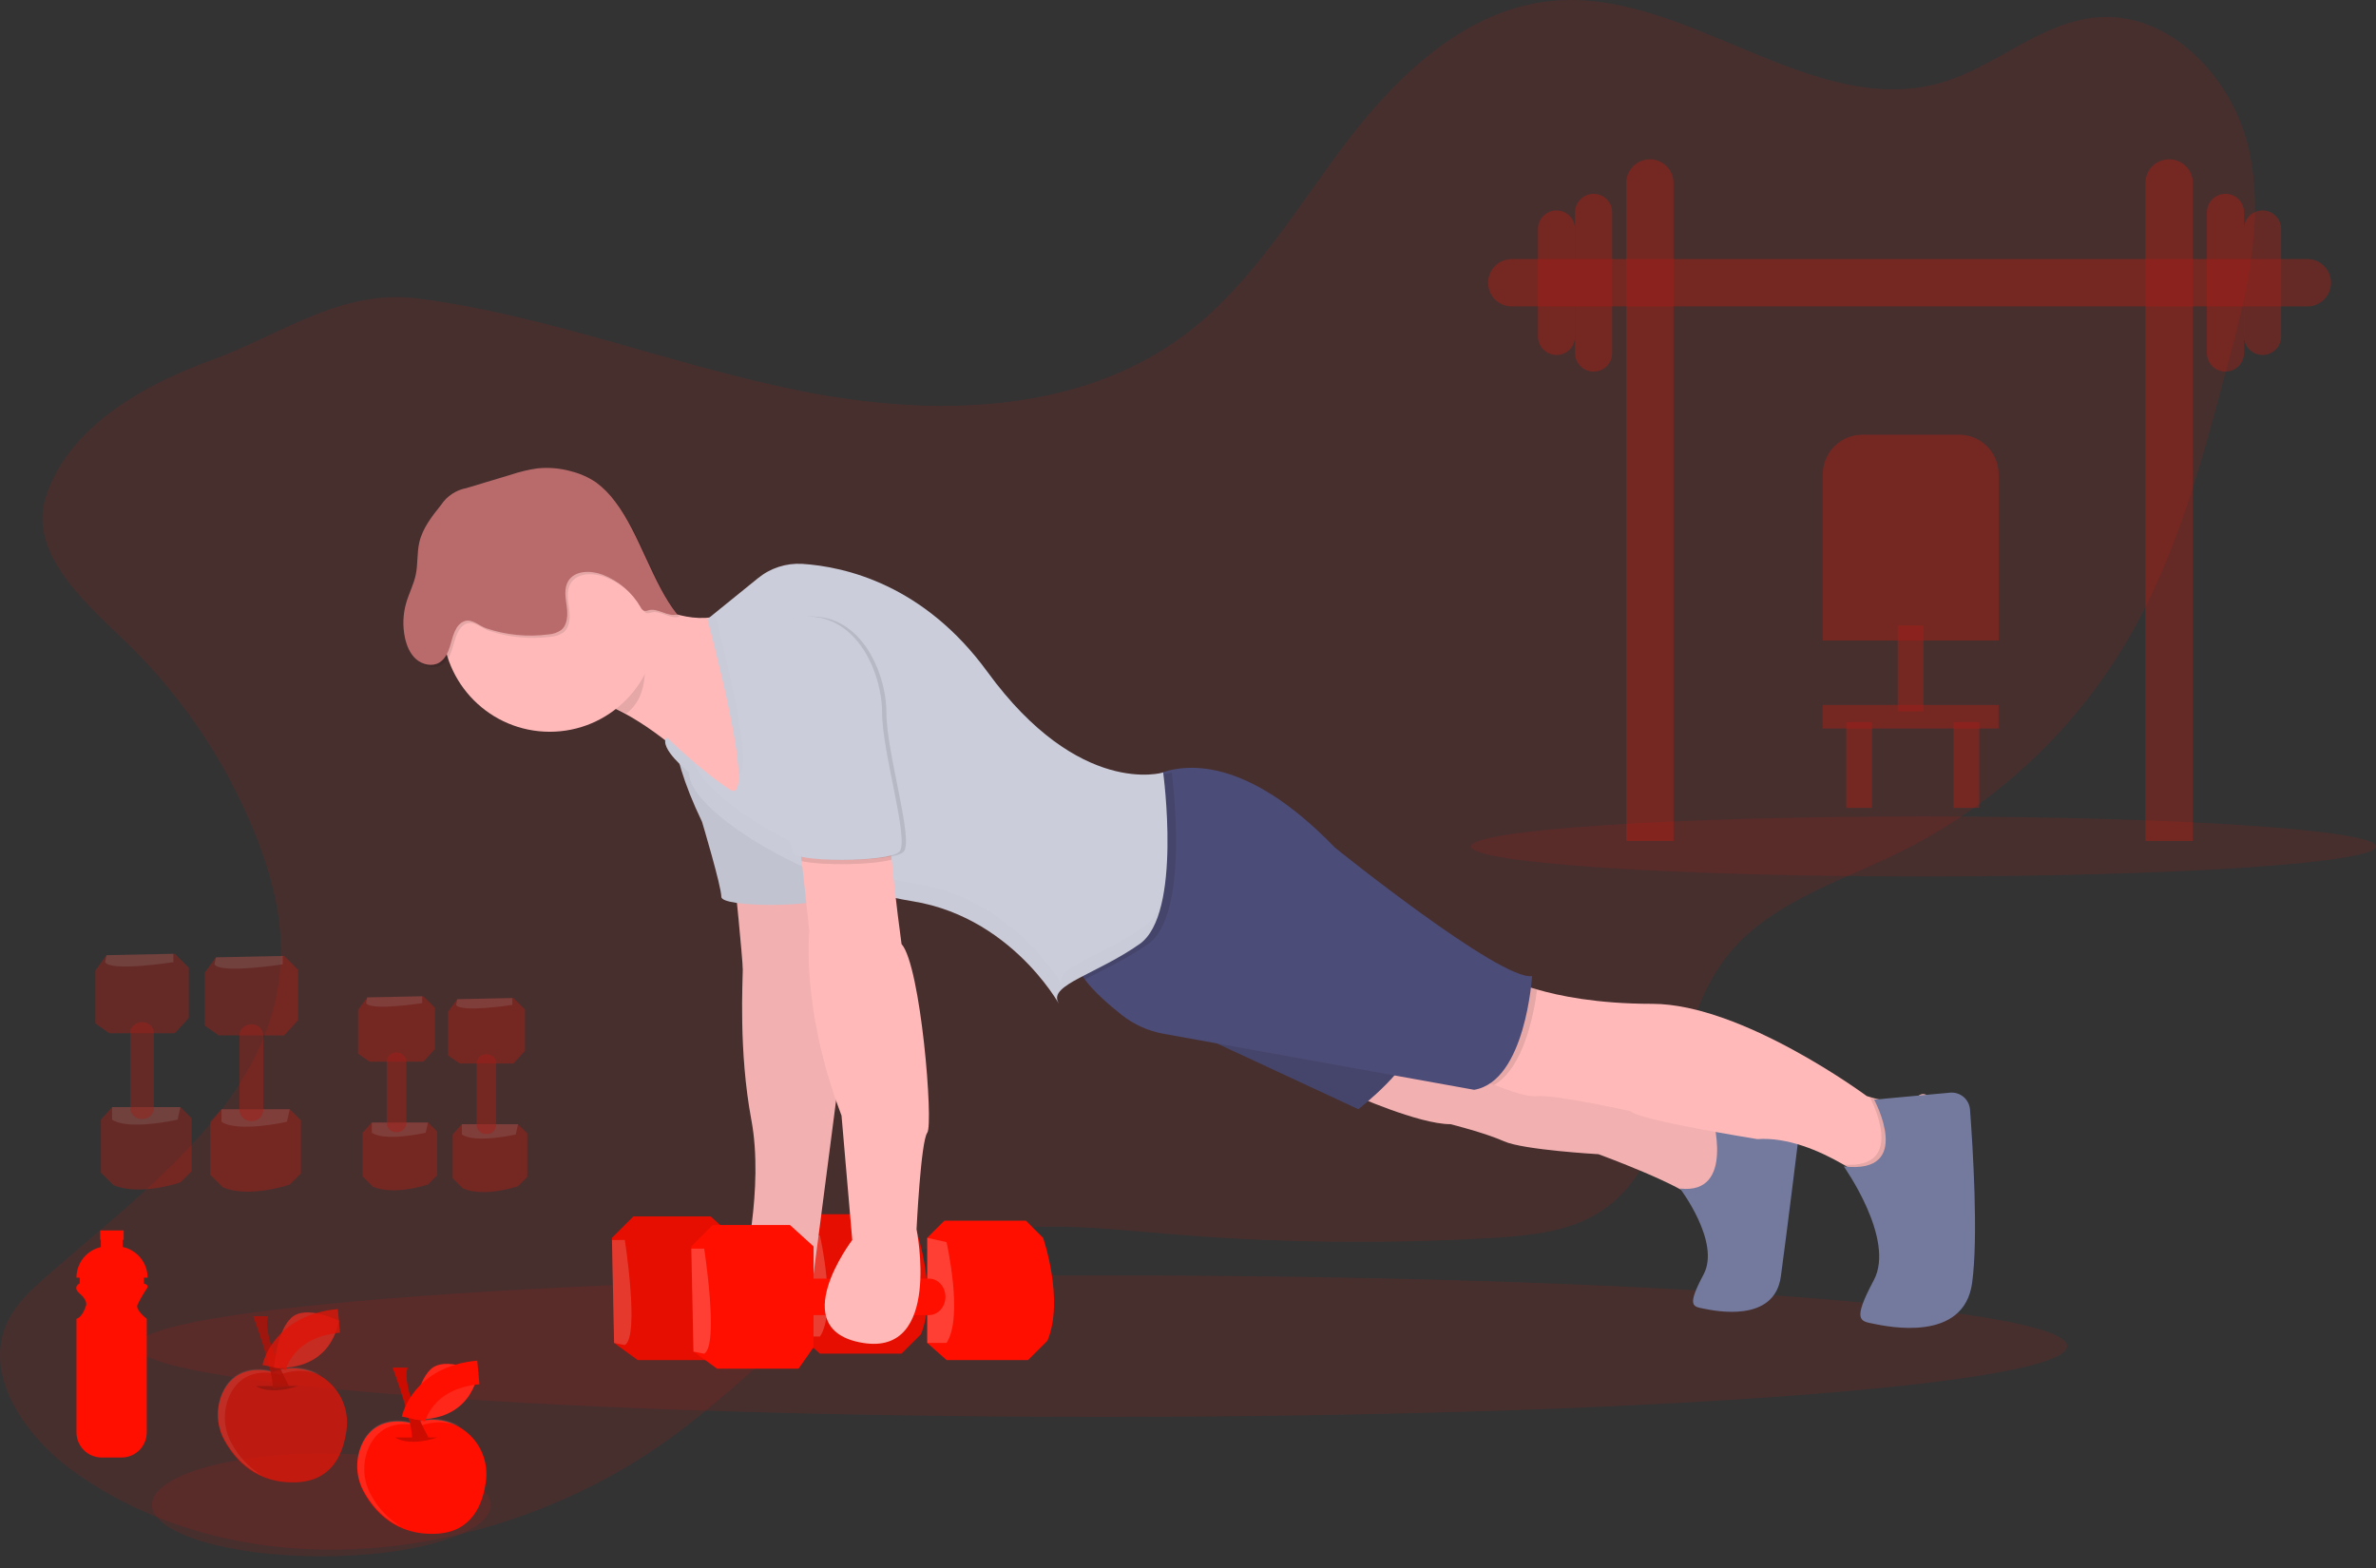<svg width="100" height="66" viewBox="0 0 100 66" fill="none" xmlns="http://www.w3.org/2000/svg">
<rect x="0" y="0" width="100" height="66" fill="#333333" stroke="none"/>
<g clip-path="url(#clip0)">
<path opacity="0.1" d="M1.936 20.886C1.183 23.165 3.397 25.215 5.138 26.866C7.521 29.131 9.402 31.872 10.658 34.91C11.415 36.747 11.941 38.722 11.8 40.704C11.4 46.323 6.108 50.067 1.879 53.79C1.28 54.322 0.681 54.879 0.332 55.597C-0.788 57.9 1.117 60.554 3.215 62.022C10.686 67.25 21.471 65.695 28.718 60.16C32.471 57.294 35.696 53.396 40.244 52.121C43.152 51.31 46.238 51.695 49.247 51.945C53.758 52.319 58.291 52.372 62.81 52.106C64.396 52.008 66.055 51.855 67.383 50.983C70.747 48.779 70.179 43.554 72.607 40.348C74.352 38.044 77.333 37.156 79.928 35.882C83.923 33.911 87.256 30.818 89.519 26.982C91.603 23.436 92.682 19.405 93.735 15.43C94.529 12.444 95.326 9.316 94.654 6.3C93.981 3.283 91.326 0.466 88.248 0.731C85.884 0.934 84.004 2.802 81.727 3.47C76.274 5.076 70.98 -0.501 65.323 0.037C61.762 0.375 58.889 3.076 56.718 5.919C54.546 8.762 52.708 11.963 49.84 14.105C45.379 17.438 39.267 17.556 33.807 16.476C28.346 15.397 23.107 13.272 17.585 12.564C14.332 12.148 11.839 14.086 8.91 15.152C6.221 16.13 2.932 17.871 1.936 20.886Z" fill="#FF0F00"/>
<path opacity="0.1" d="M13.524 65.508C17.463 65.508 20.656 64.538 20.656 63.341C20.656 62.145 17.463 61.175 13.524 61.175C9.586 61.175 6.393 62.145 6.393 63.341C6.393 64.538 9.586 65.508 13.524 65.508Z" fill="#FF0F00"/>
<path opacity="0.1" d="M80.954 36.893C91.473 36.893 100 36.327 100 35.629C100 34.931 91.473 34.366 80.954 34.366C70.435 34.366 61.908 34.931 61.908 35.629C61.908 36.327 70.435 36.893 80.954 36.893Z" fill="#FF0F00"/>
<g opacity="0.5">
<path opacity="0.5" d="M69.439 6.706C69.703 6.706 69.957 6.811 70.144 6.998C70.33 7.184 70.435 7.438 70.435 7.702V35.398H68.443V7.701C68.443 7.437 68.548 7.184 68.735 6.997C68.922 6.811 69.175 6.706 69.439 6.706Z" fill="#FF0F00"/>
<path opacity="0.5" d="M91.295 6.706C91.559 6.706 91.812 6.811 91.999 6.998C92.186 7.184 92.291 7.438 92.291 7.702V35.398H90.294V7.701C90.294 7.57 90.32 7.44 90.371 7.319C90.421 7.198 90.495 7.088 90.588 6.996C90.681 6.903 90.791 6.83 90.912 6.78C91.034 6.73 91.164 6.705 91.295 6.706Z" fill="#FF0F00"/>
<path opacity="0.5" d="M97.109 12.897C97.659 12.897 98.105 12.451 98.105 11.901C98.105 11.351 97.659 10.905 97.109 10.905L63.627 10.905C63.076 10.905 62.63 11.351 62.63 11.901C62.63 12.451 63.076 12.897 63.627 12.897L97.109 12.897Z" fill="#FF0F00"/>
<path opacity="0.5" d="M67.851 8.939C67.851 8.508 67.502 8.159 67.071 8.159C66.64 8.159 66.29 8.508 66.29 8.939V14.861C66.29 15.292 66.64 15.641 67.071 15.641C67.502 15.641 67.851 15.292 67.851 14.861V8.939Z" fill="#FF0F00"/>
<path opacity="0.5" d="M66.29 9.639C66.29 9.208 65.941 8.859 65.51 8.859C65.079 8.859 64.729 9.208 64.729 9.639V14.162C64.729 14.593 65.079 14.942 65.51 14.942C65.941 14.942 66.29 14.593 66.29 14.162V9.639Z" fill="#FF0F00"/>
<path opacity="0.5" d="M92.883 14.861C92.883 15.292 93.233 15.641 93.664 15.641C94.095 15.641 94.444 15.292 94.444 14.861V8.939C94.444 8.508 94.095 8.159 93.664 8.159C93.233 8.159 92.883 8.508 92.883 8.939V14.861Z" fill="#FF0F00"/>
<path opacity="0.5" d="M94.444 14.161C94.444 14.592 94.794 14.941 95.225 14.941C95.656 14.941 96.005 14.592 96.005 14.161V9.638C96.005 9.207 95.656 8.858 95.225 8.858C94.794 8.858 94.444 9.207 94.444 9.638V14.161Z" fill="#FF0F00"/>
</g>
<g opacity="0.5">
<path opacity="0.5" d="M78.378 18.298H82.451C82.893 18.298 83.317 18.474 83.629 18.786C83.942 19.099 84.118 19.523 84.118 19.965V26.961H76.716V19.965C76.716 19.523 76.891 19.1 77.203 18.788C77.514 18.475 77.937 18.299 78.378 18.298Z" fill="#FF0F00"/>
<path opacity="0.5" d="M80.954 26.332H79.871V29.943H80.954V26.332Z" fill="#FF0F00"/>
<path opacity="0.5" d="M78.787 30.394H77.704V34.005H78.787V30.394Z" fill="#FF0F00"/>
<path opacity="0.5" d="M83.301 30.394H82.218V34.005H83.301V30.394Z" fill="#FF0F00"/>
<path opacity="0.5" d="M84.114 29.672H76.712V30.665H84.114V29.672Z" fill="#FF0F00"/>
</g>
<path opacity="0.1" d="M46.381 59.64C68.815 59.64 87.001 58.307 87.001 56.662C87.001 55.017 68.815 53.683 46.381 53.683C23.948 53.683 5.762 55.017 5.762 56.662C5.762 58.307 23.948 59.64 46.381 59.64Z" fill="#FF0F00"/>
<path d="M56.898 46.055C56.898 46.055 59.696 47.319 61.05 47.319C61.05 47.319 62.494 47.679 63.305 48.041C64.116 48.403 67.276 48.582 67.276 48.582C67.276 48.582 70.978 49.936 71.428 50.569C71.879 51.201 73.233 48.314 73.233 48.314L72.511 46.509L58.883 43.891L56.898 46.055Z" fill="#FFB9B9"/>
<path opacity="0.05" d="M56.898 46.055C56.898 46.055 59.696 47.319 61.05 47.319C61.05 47.319 62.494 47.679 63.305 48.041C64.116 48.403 67.276 48.582 67.276 48.582C67.276 48.582 70.978 49.936 71.428 50.569C71.879 51.201 73.233 48.314 73.233 48.314L72.511 46.509L58.883 43.891L56.898 46.055Z" fill="black"/>
<path d="M70.709 50.028C70.709 50.028 72.423 52.282 71.702 53.638C70.98 54.994 71.251 54.992 71.702 55.083C72.153 55.173 74.68 55.715 74.952 53.728C75.223 51.742 75.765 47.32 75.765 47.32L72.059 46.958C72.059 46.958 73.056 50.298 70.709 50.028Z" fill="#737A9D"/>
<path d="M49.406 43.077L57.169 46.687C57.169 46.687 59.606 44.791 59.424 43.799L50.397 41.632L49.406 43.077Z" fill="#4C4C78"/>
<path opacity="0.1" d="M49.406 43.077L57.169 46.687C57.169 46.687 59.606 44.791 59.424 43.799L50.397 41.632L49.406 43.077Z" fill="black"/>
<path d="M81.992 47.771L81.177 49.756L79.284 50.205C78.754 49.763 78.187 49.366 77.589 49.021C76.571 48.432 75.23 47.857 73.962 47.948C73.962 47.948 68.907 47.135 68.636 46.772C68.636 46.772 65.386 46.049 64.665 46.139C64.317 46.182 63.569 45.932 62.888 45.661C62.158 45.367 61.505 45.056 61.505 45.056L63.852 41.355C64.126 41.473 64.407 41.571 64.695 41.649C65.592 41.912 67.207 42.253 69.539 42.253C73.33 42.253 78.566 46.134 78.566 46.134C78.566 46.134 78.618 46.152 78.707 46.178C79.099 46.297 80.217 46.577 80.732 46.134C81.36 45.604 81.992 47.771 81.992 47.771Z" fill="#FFB9B9"/>
<path opacity="0.1" d="M81.992 47.771L81.177 49.756L79.284 50.205C78.754 49.763 78.187 49.366 77.589 49.021C80.342 49.228 78.698 46.188 78.698 46.188H78.704C79.096 46.307 80.214 46.586 80.73 46.144C81.36 45.604 81.992 47.771 81.992 47.771Z" fill="black"/>
<path d="M77.6 49.097C77.6 49.097 79.783 52.159 78.865 53.883C77.946 55.608 78.29 55.607 78.865 55.722C79.439 55.838 82.658 56.527 83.002 53.999C83.267 52.055 83.034 48.324 82.913 46.704C82.905 46.602 82.877 46.502 82.83 46.411C82.784 46.319 82.719 46.238 82.641 46.172C82.563 46.106 82.472 46.056 82.374 46.025C82.277 45.994 82.174 45.983 82.072 45.992L78.878 46.286C78.878 46.286 80.588 49.442 77.6 49.097Z" fill="#737A9D"/>
<path d="M25.756 52.103L25.846 56.526L26.839 57.248H30.27L30.901 56.346V52.103L29.908 51.2H26.659L25.756 52.103Z" fill="#FF0F00"/>
<path opacity="0.2" d="M26.297 52.193C26.297 52.193 26.93 56.255 26.297 56.617L25.846 56.526L25.756 52.194L26.297 52.193Z" fill="white"/>
<path d="M33.699 51.832L34.422 51.11H37.853L38.575 51.832C38.575 51.832 39.478 54.45 38.756 56.165L37.941 56.977H34.51L33.697 56.255L33.699 51.832Z" fill="#FF0F00"/>
<path opacity="0.1" d="M25.756 52.103L25.846 56.526L26.839 57.248H30.27L30.901 56.346V52.103L29.908 51.2H26.659L25.756 52.103Z" fill="black"/>
<path opacity="0.1" d="M33.699 51.832L34.422 51.11H37.853L38.575 51.832C38.575 51.832 39.478 54.45 38.756 56.165L37.941 56.977H34.51L33.697 56.255L33.699 51.832Z" fill="black"/>
<path opacity="0.2" d="M34.51 52.013C34.51 52.013 35.233 55.173 34.51 56.255H33.697V51.832L34.51 52.013Z" fill="white"/>
<path d="M30.901 36.848C30.901 36.848 31.262 40.369 31.262 40.82C31.262 41.271 31.081 44.251 31.623 47.138C32.164 50.026 31.262 53.636 31.262 53.636H34.24L35.504 43.887L34.601 38.742L34.24 37.118L30.901 36.848Z" fill="#FFB9B9"/>
<path opacity="0.05" d="M30.901 36.848C30.901 36.848 31.262 40.369 31.262 40.82C31.262 41.271 31.081 44.251 31.623 47.138C32.164 50.026 31.262 53.636 31.262 53.636H34.24L35.504 43.887L34.601 38.742L34.24 37.118L30.901 36.848Z" fill="black"/>
<path d="M30.36 27.912C30.36 27.912 26.388 28.002 29.547 34.591C29.547 34.591 30.36 37.299 30.36 37.751C30.36 38.203 34.422 38.202 34.87 37.751C35.318 37.3 34.147 33.599 34.147 31.883C34.147 30.168 32.977 27.371 30.36 27.912Z" fill="#CBCDDA"/>
<path opacity="0.05" d="M30.36 27.912C30.36 27.912 26.388 28.002 29.547 34.591C29.547 34.591 30.36 37.299 30.36 37.751C30.36 38.203 34.422 38.202 34.87 37.751C35.318 37.3 34.147 33.599 34.147 31.883C34.147 30.168 32.977 27.371 30.36 27.912Z" fill="black"/>
<path d="M25.576 24.028C25.576 24.028 29.007 27.729 31.894 25.022L31.533 34.59C31.533 34.59 26.839 28.904 23.592 29.355L25.576 24.028Z" fill="#FFB9B9"/>
<path opacity="0.1" d="M64.691 41.66C64.554 42.718 64.122 44.945 62.884 45.667C62.154 45.373 61.501 45.062 61.501 45.062L63.848 41.361C64.121 41.48 64.403 41.58 64.691 41.66Z" fill="black"/>
<path d="M64.481 41.087C64.481 41.087 64.21 45.511 62.043 45.872L48.957 43.511C48.322 43.395 47.725 43.126 47.218 42.727C46.689 42.311 46.041 41.746 45.658 41.228C45.45 40.946 45.325 40.676 45.345 40.454C45.435 39.461 49.407 37.114 48.053 32.962C48.245 32.809 48.46 32.686 48.688 32.597C49.819 32.127 52.421 31.782 56.176 35.67C56.176 35.675 63.127 41.272 64.481 41.087Z" fill="#4C4C78"/>
<path d="M29.096 52.464L29.186 56.887L30.178 57.61H33.609L34.241 56.707V52.464L33.248 51.562H29.998L29.096 52.464Z" fill="#FF0F00"/>
<path opacity="0.2" d="M29.637 52.558C29.637 52.558 30.27 56.62 29.637 56.981L29.186 56.891L29.096 52.558H29.637Z" fill="white"/>
<path d="M39.025 52.103L39.748 51.38H43.179L43.902 52.103C43.902 52.103 44.805 54.721 44.082 56.435L43.269 57.248H39.838L39.025 56.526V52.103Z" fill="#FF0F00"/>
<path opacity="0.2" d="M39.837 52.283C39.837 52.283 40.56 55.443 39.837 56.526H39.024V52.103L39.837 52.283Z" fill="white"/>
<path d="M34.216 53.819H39.099C39.481 53.819 39.791 54.162 39.791 54.586C39.791 55.01 39.481 55.354 39.099 55.354H34.216C33.801 55.354 33.479 54.953 33.529 54.497C33.57 54.11 33.866 53.819 34.216 53.819Z" fill="#FF0F00"/>
<path opacity="0.1" d="M48.323 39.736C47.357 40.413 46.339 40.856 45.657 41.233C45.449 40.951 45.324 40.681 45.344 40.459C45.434 39.466 49.406 37.119 48.052 32.967C48.245 32.814 48.459 32.691 48.687 32.602C48.899 32.597 49.11 32.569 49.316 32.516C49.316 32.516 50.127 38.472 48.323 39.736Z" fill="black"/>
<path d="M28.058 31.026C28.058 31.026 29.412 32.379 30.721 33.237C31.928 34.028 29.773 26.061 29.773 26.061C29.773 26.061 31.11 24.982 31.895 24.342C32.42 23.911 33.088 23.694 33.766 23.734C35.573 23.851 38.882 24.611 41.553 28.273C45.434 33.599 48.955 32.516 48.955 32.516C48.955 32.516 49.768 38.474 47.962 39.737C46.156 41.001 44.171 41.452 44.53 42.175C44.89 42.897 42.906 38.654 38.392 37.932C33.879 37.211 28.914 34.051 29.005 32.517C29.006 32.516 27.697 31.479 28.058 31.026Z" fill="#CBCDDA"/>
<path opacity="0.1" d="M27.11 26.381C27.109 26.12 27.087 25.86 27.041 25.603C25.859 25.015 26.027 24.215 26.027 24.215L24.04 29.54C24.767 29.442 25.566 29.646 26.368 30.03C27.424 29.196 27.11 27.822 27.11 26.381Z" fill="black"/>
<path d="M23.138 30.801C25.631 30.801 27.652 28.78 27.652 26.287C27.652 23.794 25.631 21.773 23.138 21.773C20.645 21.773 18.625 23.794 18.625 26.287C18.625 28.78 20.645 30.801 23.138 30.801Z" fill="#FFB9B9"/>
<path opacity="0.1" d="M19.037 27.305C18.954 27.573 18.826 27.848 18.583 27.991C18.289 28.166 17.883 28.079 17.622 27.854C17.36 27.628 17.219 27.291 17.145 26.954C17.039 26.466 17.056 25.959 17.194 25.478C17.312 25.072 17.515 24.694 17.6 24.277C17.691 23.834 17.645 23.371 17.747 22.929C17.885 22.331 18.279 21.83 18.664 21.351C18.784 21.168 18.94 21.011 19.123 20.89C19.305 20.769 19.51 20.685 19.726 20.645L21.615 20.076C21.973 19.956 22.341 19.868 22.715 19.813C23.195 19.764 23.681 19.806 24.145 19.938C24.515 20.031 24.866 20.188 25.183 20.401C25.496 20.634 25.772 20.913 26.001 21.229C27 22.535 27.57 24.672 28.6 25.957C28.193 26.082 27.786 25.663 27.38 25.79C27.322 25.815 27.257 25.82 27.196 25.805C27.136 25.772 27.088 25.72 27.062 25.656C26.703 25.03 26.139 24.547 25.465 24.289C24.965 24.1 24.288 24.101 24.015 24.56C23.829 24.87 23.904 25.261 23.953 25.619C24.002 25.977 23.993 26.403 23.71 26.623C23.553 26.729 23.371 26.791 23.183 26.802C22.303 26.917 21.409 26.83 20.569 26.546C20.275 26.448 19.976 26.141 19.665 26.239C19.245 26.372 19.148 26.949 19.037 27.305Z" fill="black"/>
<path d="M18.938 27.206C18.855 27.474 18.727 27.749 18.484 27.892C18.19 28.067 17.784 27.98 17.523 27.755C17.261 27.529 17.12 27.192 17.046 26.855C16.94 26.367 16.957 25.86 17.095 25.379C17.213 24.973 17.416 24.595 17.501 24.178C17.592 23.735 17.546 23.272 17.648 22.83C17.786 22.232 18.18 21.731 18.565 21.252C18.685 21.069 18.841 20.912 19.024 20.791C19.206 20.67 19.411 20.586 19.627 20.546L21.516 19.977C21.874 19.857 22.242 19.769 22.616 19.715C23.096 19.666 23.582 19.708 24.046 19.84C24.416 19.933 24.767 20.09 25.084 20.303C25.397 20.536 25.673 20.815 25.902 21.131C26.901 22.437 27.471 24.573 28.501 25.859C28.094 25.984 27.687 25.565 27.28 25.692C27.223 25.717 27.158 25.722 27.097 25.707C27.036 25.674 26.988 25.622 26.961 25.558C26.602 24.931 26.038 24.449 25.364 24.191C24.864 24.002 24.187 24.003 23.914 24.462C23.729 24.772 23.803 25.163 23.852 25.521C23.901 25.878 23.892 26.305 23.609 26.526C23.452 26.631 23.27 26.693 23.081 26.704C22.202 26.819 21.308 26.732 20.468 26.448C20.174 26.35 19.875 26.043 19.564 26.141C19.146 26.273 19.049 26.85 18.938 27.206Z" fill="#B96B6B"/>
<g opacity="0.1">
<path opacity="0.1" d="M30.079 25.815L29.773 26.062C29.773 26.062 31.037 30.731 31.087 32.566C31.732 32.391 30.491 27.395 30.079 25.815Z" fill="black"/>
<path opacity="0.1" d="M48.138 39.015C46.333 40.279 44.346 40.729 44.706 41.452C45.066 42.175 43.082 37.931 38.568 37.21C34.334 36.532 29.702 33.71 29.22 32.096C28.543 31.518 28.051 31.026 28.051 31.026C27.69 31.477 28.999 32.516 28.999 32.516C28.909 34.05 33.874 37.21 38.386 37.931C42.899 38.653 44.886 42.896 44.525 42.174C44.164 41.451 46.149 40.997 47.956 39.736C48.473 39.374 48.775 38.628 48.943 37.747C48.769 38.305 48.51 38.757 48.138 39.015Z" fill="black"/>
</g>
<path d="M39.026 47.68C38.755 48.041 38.575 51.742 38.575 51.742C38.575 51.742 39.653 57.068 36.32 56.526C32.986 55.985 35.869 52.194 35.869 52.194L35.418 46.959C33.703 42.449 34.064 39.196 34.064 39.196L33.743 36.248L33.612 35.044L37.493 34.141C37.388 34.282 37.433 35.163 37.528 36.185C37.676 37.787 37.944 39.737 37.944 39.737C38.754 40.639 39.296 47.319 39.026 47.68Z" fill="#FFB9B9"/>
<path opacity="0.1" d="M33.519 26.017C33.519 26.017 29.547 26.107 32.706 32.696C32.706 32.696 33.519 35.404 33.519 35.856C33.519 36.308 37.58 36.307 38.028 35.856C38.477 35.405 37.306 31.704 37.306 29.988C37.306 28.273 36.136 25.474 33.519 26.017Z" fill="black"/>
<path opacity="0.1" d="M37.524 36.185C36.681 36.416 34.614 36.436 33.739 36.248L33.608 35.044L37.489 34.141C37.385 34.281 37.43 35.162 37.524 36.185Z" fill="black"/>
<path d="M33.338 26.017C33.338 26.017 29.366 26.107 32.525 32.696C32.525 32.696 33.338 35.404 33.338 35.856C33.338 36.308 37.4 36.307 37.848 35.856C38.296 35.405 37.125 31.704 37.125 29.988C37.125 28.273 35.956 25.474 33.338 26.017Z" fill="#CBCDDA"/>
<g opacity="0.5">
<path opacity="0.5" d="M7.357 40.147L4.482 40.205L4.014 40.85V43.08L4.6 43.491H7.357L7.944 42.846V40.734L7.357 40.147Z" fill="#FF0F00"/>
<path opacity="0.2" d="M7.299 40.499C7.299 40.499 4.659 40.91 4.424 40.499L4.483 40.205L7.299 40.146V40.499Z" fill="white"/>
<path opacity="0.5" d="M7.592 46.6L8.062 47.07V49.299L7.592 49.769C7.592 49.769 5.891 50.357 4.776 49.886L4.248 49.358V47.128L4.718 46.6H7.592Z" fill="#FF0F00"/>
<path opacity="0.2" d="M7.474 47.128C7.474 47.128 5.421 47.598 4.718 47.128V46.6H7.592L7.474 47.128Z" fill="white"/>
<path opacity="0.5" d="M6.477 43.475V46.649C6.47 46.775 6.414 46.893 6.321 46.977C6.227 47.061 6.104 47.105 5.978 47.099C5.853 47.105 5.729 47.061 5.636 46.977C5.542 46.893 5.486 46.775 5.479 46.649V43.475C5.479 43.206 5.74 42.997 6.036 43.028C6.152 43.035 6.261 43.085 6.342 43.167C6.424 43.25 6.472 43.36 6.477 43.475Z" fill="#FF0F00"/>
<path opacity="0.5" d="M11.961 40.237L9.086 40.296L8.617 40.941V43.171L9.204 43.581H11.961L12.547 42.936V40.825L11.961 40.237Z" fill="#FF0F00"/>
<path opacity="0.2" d="M11.902 40.59C11.902 40.59 9.262 41.001 9.027 40.59L9.086 40.296L11.902 40.237V40.59Z" fill="white"/>
<path opacity="0.5" d="M12.195 46.691L12.665 47.161V49.39L12.195 49.86C12.195 49.86 10.494 50.448 9.379 49.977L8.851 49.449V47.219L9.32 46.69L12.195 46.691Z" fill="#FF0F00"/>
<path opacity="0.2" d="M12.078 47.219C12.078 47.219 10.025 47.688 9.321 47.219V46.69H12.196L12.078 47.219Z" fill="white"/>
<path opacity="0.5" d="M11.079 43.566V46.739C11.072 46.865 11.015 46.983 10.922 47.067C10.828 47.151 10.705 47.195 10.579 47.189C10.454 47.195 10.331 47.151 10.237 47.067C10.144 46.983 10.087 46.865 10.08 46.739V43.566C10.08 43.296 10.341 43.087 10.637 43.118C10.753 43.125 10.862 43.175 10.944 43.258C11.025 43.34 11.073 43.45 11.079 43.566Z" fill="#FF0F00"/>
<path opacity="0.5" d="M17.821 41.935L15.455 41.983L15.069 42.515V44.35L15.552 44.687H17.821L18.304 44.156V42.418L17.821 41.935Z" fill="#FF0F00"/>
<path opacity="0.2" d="M17.772 42.224C17.772 42.224 15.599 42.563 15.406 42.224L15.454 41.983L17.771 41.935L17.772 42.224Z" fill="white"/>
<path opacity="0.5" d="M18.015 47.247L18.401 47.633V49.469L18.015 49.855C18.015 49.855 16.615 50.338 15.697 49.953L15.262 49.519V47.681L15.648 47.247H18.015Z" fill="#FF0F00"/>
<path opacity="0.2" d="M17.918 47.681C17.918 47.681 16.227 48.068 15.648 47.681V47.247H18.015L17.918 47.681Z" fill="white"/>
<path opacity="0.5" d="M17.097 44.675V47.287C17.091 47.391 17.044 47.487 16.968 47.556C16.891 47.625 16.79 47.661 16.686 47.656C16.583 47.661 16.481 47.625 16.404 47.555C16.327 47.486 16.281 47.389 16.276 47.285V44.675C16.279 44.619 16.294 44.565 16.319 44.516C16.345 44.467 16.38 44.424 16.424 44.389C16.467 44.355 16.517 44.329 16.57 44.315C16.624 44.301 16.68 44.298 16.734 44.307C16.829 44.312 16.919 44.353 16.986 44.421C17.053 44.489 17.093 44.579 17.097 44.675Z" fill="#FF0F00"/>
<path opacity="0.5" d="M21.611 42.009L19.244 42.058L18.858 42.588V44.424L19.341 44.762H21.611L22.094 44.23V42.492L21.611 42.009Z" fill="#FF0F00"/>
<path opacity="0.2" d="M21.563 42.299C21.563 42.299 19.389 42.637 19.196 42.299L19.244 42.058L21.562 42.01L21.563 42.299Z" fill="white"/>
<path opacity="0.5" d="M21.804 47.322L22.19 47.708V49.543L21.804 49.929C21.804 49.929 20.404 50.413 19.486 50.027L19.052 49.593V47.754L19.438 47.32L21.804 47.322Z" fill="#FF0F00"/>
<path opacity="0.2" d="M21.708 47.754C21.708 47.754 20.017 48.14 19.438 47.754V47.32H21.804L21.708 47.754Z" fill="white"/>
<path opacity="0.5" d="M20.882 44.749V47.362C20.877 47.465 20.83 47.562 20.753 47.632C20.677 47.701 20.575 47.737 20.472 47.732C20.368 47.737 20.267 47.701 20.19 47.632C20.113 47.562 20.066 47.465 20.061 47.362V44.749C20.064 44.694 20.079 44.64 20.105 44.591C20.13 44.541 20.166 44.498 20.209 44.464C20.252 44.429 20.302 44.404 20.355 44.39C20.409 44.376 20.465 44.373 20.52 44.381C20.615 44.387 20.704 44.428 20.771 44.496C20.838 44.563 20.878 44.654 20.882 44.749Z" fill="#FF0F00"/>
</g>
<g opacity="0.8">
<path opacity="0.8" d="M11.488 57.754C11.488 57.754 10.099 57.283 9.429 58.508C9.253 58.84 9.163 59.211 9.168 59.587C9.174 59.962 9.273 60.331 9.459 60.658C9.898 61.452 10.803 62.482 12.518 62.391C13.973 62.314 14.456 61.203 14.587 60.171C14.638 59.783 14.588 59.39 14.442 59.027C14.297 58.665 14.061 58.346 13.757 58.101C13.453 57.856 13.091 57.693 12.706 57.628C12.321 57.562 11.926 57.597 11.558 57.728L11.488 57.754Z" fill="#FF0F00"/>
<path opacity="0.1" d="M9.754 60.767C9.569 60.44 9.469 60.071 9.464 59.696C9.458 59.32 9.548 58.949 9.725 58.617C10.393 57.392 11.783 57.863 11.783 57.863L11.855 57.837C12.385 57.646 12.967 57.658 13.487 57.873C13.2 57.702 12.878 57.596 12.544 57.565C12.211 57.533 11.875 57.575 11.56 57.689L11.488 57.715C11.488 57.715 10.099 57.244 9.429 58.469C9.253 58.8 9.163 59.172 9.168 59.547C9.174 59.923 9.273 60.292 9.459 60.619C9.753 61.141 10.243 61.766 11.027 62.106C10.489 61.784 10.049 61.321 9.754 60.767Z" fill="white"/>
<path opacity="0.2" d="M10.771 58.342C10.771 58.342 11.285 58.747 12.535 58.342H10.771Z" fill="black"/>
<path opacity="0.8" d="M10.661 55.401C10.661 55.401 11.543 57.793 11.471 58.419L12.17 58.345C12.17 58.345 10.993 56.248 11.287 55.404L10.661 55.401Z" fill="#FF0F00"/>
<path opacity="0.2" d="M10.661 55.401C10.661 55.401 11.543 57.793 11.471 58.419L12.17 58.345C12.17 58.345 10.993 56.248 11.287 55.404L10.661 55.401Z" fill="black"/>
<path opacity="0.8" d="M14.265 55.597C14.265 55.597 12.875 54.886 12.253 55.474C11.632 56.061 11.535 57.562 11.535 57.562C11.535 57.562 13.802 57.874 14.265 55.597Z" fill="#FF0F00"/>
<path opacity="0.1" d="M14.265 55.597C14.265 55.597 12.875 54.886 12.253 55.474C11.632 56.061 11.535 57.562 11.535 57.562C11.535 57.562 13.802 57.874 14.265 55.597Z" fill="white"/>
<path opacity="0.8" d="M11.535 57.558C11.535 57.558 11.9 55.816 14.265 55.597" stroke="#FF0F00" stroke-miterlimit="10"/>
</g>
<path d="M17.353 59.92C17.353 59.92 15.964 59.449 15.294 60.674C15.118 61.005 15.028 61.377 15.033 61.752C15.038 62.128 15.138 62.497 15.323 62.824C15.763 63.618 16.668 64.648 18.382 64.557C19.837 64.48 20.321 63.369 20.452 62.336C20.502 61.949 20.452 61.555 20.307 61.193C20.161 60.831 19.925 60.512 19.621 60.267C19.317 60.022 18.956 59.859 18.571 59.793C18.186 59.728 17.79 59.763 17.422 59.894L17.353 59.92Z" fill="#FF0F00"/>
<path opacity="0.1" d="M15.621 62.933C15.436 62.606 15.336 62.238 15.331 61.862C15.326 61.486 15.416 61.115 15.592 60.783C16.261 59.559 17.651 60.029 17.651 60.029L17.722 60.004C18.252 59.812 18.834 59.825 19.355 60.04C19.067 59.869 18.745 59.763 18.412 59.731C18.078 59.699 17.742 59.742 17.427 59.856L17.356 59.881C17.356 59.881 15.966 59.411 15.297 60.635C15.12 60.967 15.031 61.338 15.036 61.714C15.041 62.09 15.141 62.458 15.326 62.785C15.62 63.308 16.111 63.932 16.895 64.272C16.356 63.95 15.916 63.487 15.621 62.933Z" fill="white"/>
<path opacity="0.2" d="M16.638 60.508C16.638 60.508 17.153 60.913 18.403 60.508H16.638Z" fill="black"/>
<path d="M16.528 57.565C16.528 57.565 17.41 59.957 17.337 60.582L18.036 60.509C18.036 60.509 16.86 58.412 17.154 57.568L16.528 57.565Z" fill="#FF0F00"/>
<path opacity="0.2" d="M16.528 57.565C16.528 57.565 17.41 59.957 17.337 60.582L18.036 60.509C18.036 60.509 16.86 58.412 17.154 57.568L16.528 57.565Z" fill="black"/>
<path d="M20.132 57.764C20.132 57.764 18.742 57.053 18.121 57.64C17.499 58.227 17.403 59.728 17.403 59.728C17.403 59.728 19.67 60.04 20.132 57.764Z" fill="#FF0F00"/>
<path opacity="0.1" d="M20.132 57.764C20.132 57.764 18.742 57.053 18.121 57.64C17.499 58.227 17.403 59.728 17.403 59.728C17.403 59.728 19.67 60.04 20.132 57.764Z" fill="white"/>
<path d="M17.403 59.728C17.403 59.728 17.768 57.986 20.132 57.768" stroke="#FF0F00" stroke-miterlimit="10"/>
<path d="M6.176 54.241C6.176 54.241 6.313 54.089 6.057 54.028V53.778H6.211C6.211 53.476 6.107 53.183 5.917 52.948C5.726 52.714 5.461 52.551 5.166 52.488V52.185H5.206V51.793H4.216V52.185H4.244V52.492C3.952 52.558 3.692 52.722 3.505 52.955C3.319 53.189 3.217 53.479 3.217 53.778H3.354V54.019C3.354 54.019 3.028 54.172 3.354 54.447C3.679 54.722 3.628 54.926 3.628 54.926C3.628 54.926 3.491 55.44 3.218 55.509V60.288C3.218 60.57 3.329 60.84 3.529 61.039C3.728 61.238 3.998 61.35 4.279 61.35H5.119C5.399 61.349 5.668 61.237 5.867 61.038C6.065 60.839 6.176 60.57 6.176 60.289V55.509C6.176 55.509 5.697 55.149 5.784 54.926C5.898 54.689 6.029 54.46 6.176 54.241Z" fill="#FF0F00"/>
</g>
<defs>
<clipPath id="clip0">
<rect width="100" height="65.508" fill="white"/>
</clipPath>
</defs>
</svg>
